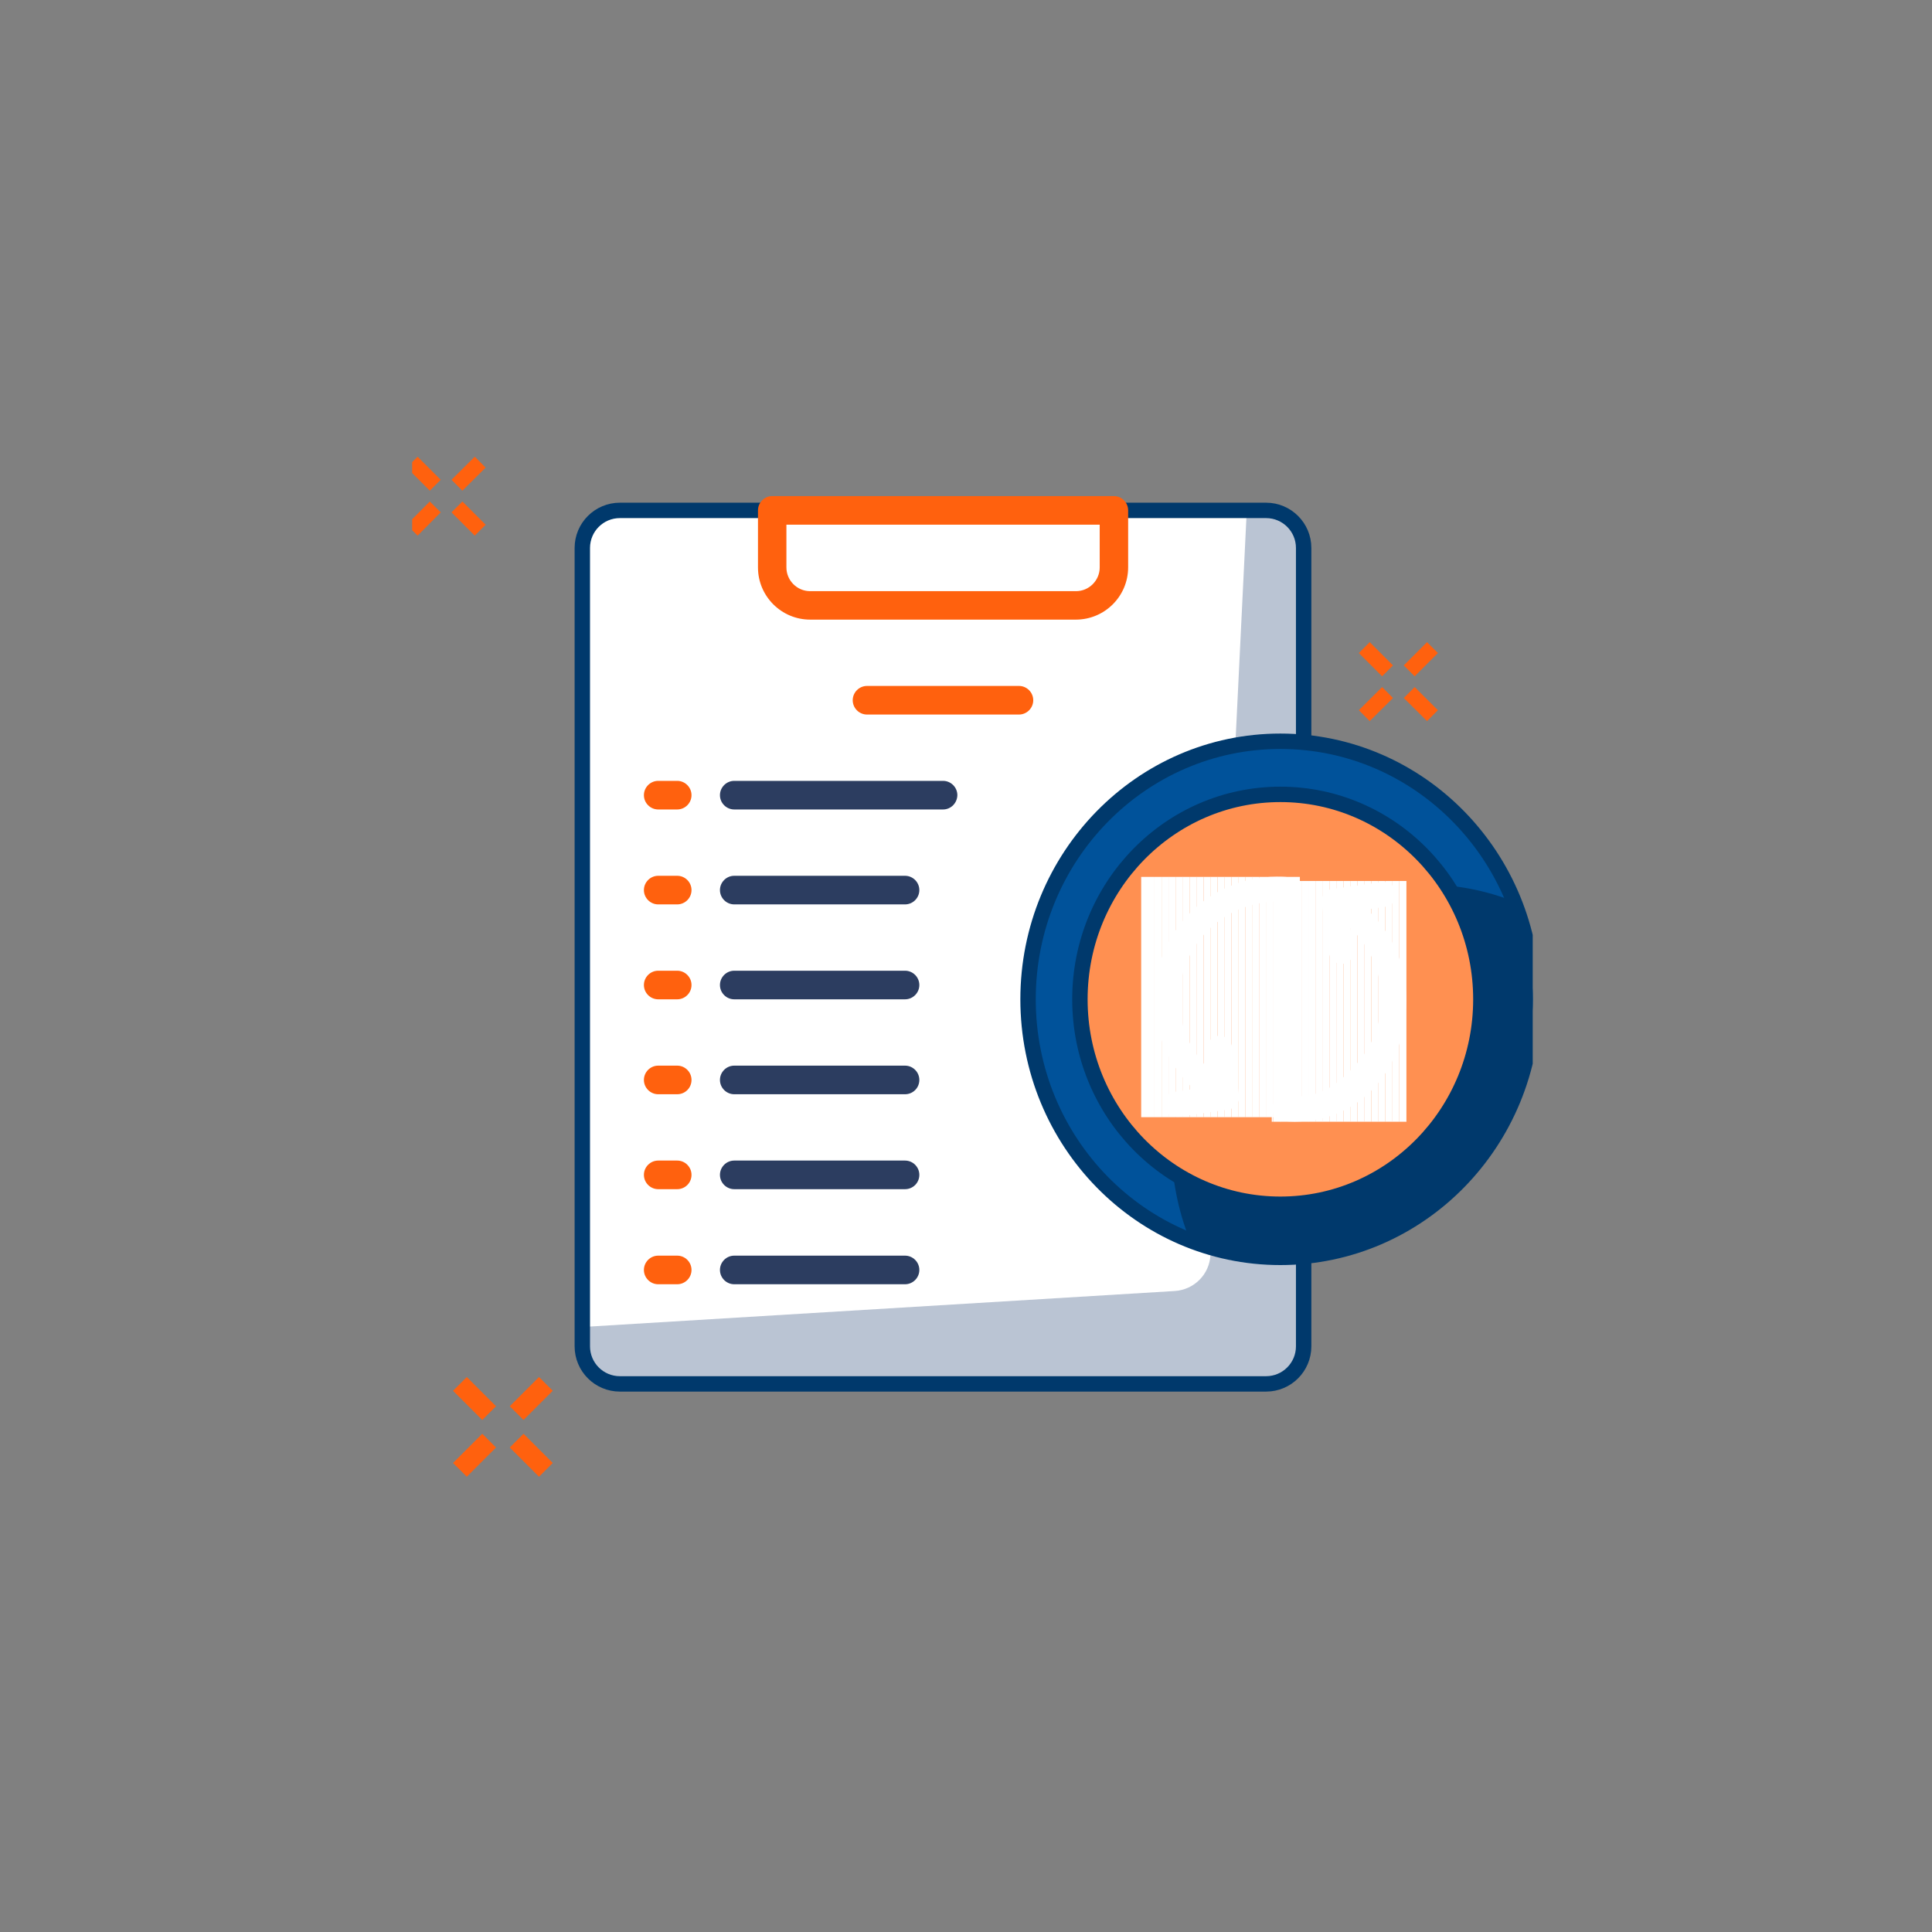 <svg width="150" height="150" viewBox="0 0 150 150" fill="none" xmlns="http://www.w3.org/2000/svg">
<rect x="0" y="0" width="150" height="150" fill="#808080" stroke="none"/>
<g clip-path="url(#clip0_893_2658)">
<path d="M98.299 107.445H48.127C46.516 107.445 45.211 106.139 45.211 104.529V42.543C45.211 40.932 46.516 39.627 48.127 39.627H98.299C99.909 39.627 101.215 40.932 101.215 42.543V104.529C101.215 106.139 99.909 107.445 98.299 107.445Z" fill="#BAC4D3"/>
<path d="M91.212 100.233L45.211 103.028V42.58C45.211 40.957 46.529 39.627 48.163 39.627H96.799L93.981 97.427C93.908 98.94 92.712 100.136 91.212 100.233Z" fill="white"/>
<path d="M79.111 55.477H67.315C66.705 55.477 66.205 54.977 66.205 54.367C66.205 53.757 66.705 53.256 67.315 53.256H79.111C79.721 53.256 80.221 53.757 80.221 54.367C80.221 54.977 79.721 55.477 79.111 55.477Z" fill="#FF610E"/>
<path d="M73.219 62.847H57.007C56.397 62.847 55.897 62.347 55.897 61.737C55.897 61.127 56.397 60.626 57.007 60.626H73.219C73.829 60.626 74.329 61.127 74.329 61.737C74.317 62.347 73.829 62.847 73.219 62.847Z" fill="#2C3D60"/>
<path d="M52.579 62.847H51.103C50.493 62.847 49.993 62.347 49.993 61.737C49.993 61.127 50.493 60.626 51.103 60.626H52.579C53.189 60.626 53.689 61.127 53.689 61.737C53.689 62.347 53.189 62.847 52.579 62.847Z" fill="#FF610E"/>
<path d="M70.267 70.217H57.007C56.397 70.217 55.897 69.717 55.897 69.106C55.897 68.496 56.397 67.996 57.007 67.996H70.267C70.877 67.996 71.377 68.496 71.377 69.106C71.377 69.717 70.877 70.217 70.267 70.217Z" fill="#2C3D60"/>
<path d="M52.579 70.217H51.103C50.493 70.217 49.993 69.717 49.993 69.106C49.993 68.496 50.493 67.996 51.103 67.996H52.579C53.189 67.996 53.689 68.496 53.689 69.106C53.689 69.717 53.189 70.217 52.579 70.217Z" fill="#FF610E"/>
<path d="M70.267 77.587H57.007C56.397 77.587 55.897 77.087 55.897 76.477C55.897 75.866 56.397 75.366 57.007 75.366H70.267C70.877 75.366 71.377 75.866 71.377 76.477C71.377 77.087 70.877 77.587 70.267 77.587Z" fill="#2C3D60"/>
<path d="M52.579 77.587H51.103C50.493 77.587 49.993 77.087 49.993 76.477C49.993 75.866 50.493 75.366 51.103 75.366H52.579C53.189 75.366 53.689 75.866 53.689 76.477C53.689 77.087 53.189 77.587 52.579 77.587Z" fill="#FF610E"/>
<path d="M70.267 84.957H57.007C56.397 84.957 55.897 84.456 55.897 83.846C55.897 83.236 56.397 82.736 57.007 82.736H70.267C70.877 82.736 71.377 83.236 71.377 83.846C71.377 84.469 70.877 84.957 70.267 84.957Z" fill="#2C3D60"/>
<path d="M52.579 84.957H51.103C50.493 84.957 49.993 84.456 49.993 83.846C49.993 83.236 50.493 82.736 51.103 82.736H52.579C53.189 82.736 53.689 83.236 53.689 83.846C53.689 84.469 53.189 84.957 52.579 84.957Z" fill="#FF610E"/>
<path d="M70.267 92.327H57.007C56.397 92.327 55.897 91.826 55.897 91.216C55.897 90.606 56.397 90.106 57.007 90.106H70.267C70.877 90.106 71.377 90.606 71.377 91.216C71.377 91.839 70.877 92.327 70.267 92.327Z" fill="#2C3D60"/>
<path d="M52.579 92.327H51.103C50.493 92.327 49.993 91.826 49.993 91.216C49.993 90.606 50.493 90.106 51.103 90.106H52.579C53.189 90.106 53.689 90.606 53.689 91.216C53.689 91.839 53.189 92.327 52.579 92.327Z" fill="#FF610E"/>
<path d="M70.267 99.709H57.007C56.397 99.709 55.897 99.209 55.897 98.598C55.897 97.988 56.397 97.488 57.007 97.488H70.267C70.877 97.488 71.377 97.988 71.377 98.598C71.377 99.209 70.877 99.709 70.267 99.709Z" fill="#2C3D60"/>
<path d="M52.579 99.709H51.103C50.493 99.709 49.993 99.209 49.993 98.598C49.993 97.988 50.493 97.488 51.103 97.488H52.579C53.189 97.488 53.689 97.988 53.689 98.598C53.689 99.209 53.189 99.709 52.579 99.709Z" fill="#FF610E"/>
<path d="M98.299 107.445H48.127C46.516 107.445 45.211 106.139 45.211 104.529V42.543C45.211 40.932 46.516 39.627 48.127 39.627H98.299C99.909 39.627 101.215 40.932 101.215 42.543V104.529C101.215 106.139 99.909 107.445 98.299 107.445Z" stroke="#00396C" stroke-width="1.196" stroke-miterlimit="10" stroke-linecap="round" stroke-linejoin="round"/>
<path d="M83.527 48.107H62.899C60.667 48.107 58.849 46.289 58.849 44.056V39.627C58.849 39.017 59.349 38.516 59.959 38.516H86.479C87.089 38.516 87.589 39.017 87.589 39.627V44.044C87.589 46.289 85.771 48.107 83.527 48.107ZM61.057 40.737V44.056C61.057 45.069 61.886 45.898 62.899 45.898H83.539C84.551 45.898 85.381 45.069 85.381 44.056V40.737H61.057Z" fill="#FF610E"/>
<path d="M99.409 97.622C110.229 97.622 119 88.652 119 77.587C119 66.522 110.229 57.551 99.409 57.551C88.589 57.551 79.818 66.522 79.818 77.587C79.818 88.652 88.589 97.622 99.409 97.622Z" fill="#00529A"/>
<path d="M99.409 97.622C110.229 97.622 119 88.652 119 77.587C119 66.522 110.229 57.551 99.409 57.551C88.589 57.551 79.818 66.522 79.818 77.587C79.818 88.652 88.589 97.622 99.409 97.622Z" stroke="#00396C" stroke-width="1.196" stroke-miterlimit="10"/>
<path d="M119 77.587C119 88.642 110.229 97.622 99.409 97.622C96.933 97.622 94.566 97.159 92.383 96.292C91.444 93.95 90.943 91.387 90.943 88.703C90.943 77.648 99.714 68.667 110.534 68.667C113.011 68.667 115.377 69.131 117.548 69.997C118.488 72.34 119 74.902 119 77.587Z" fill="#00396C"/>
<path d="M99.409 93.498C108.006 93.498 114.974 86.374 114.974 77.587C114.974 68.799 108.006 61.675 99.409 61.675C90.813 61.675 83.844 68.799 83.844 77.587C83.844 86.374 90.813 93.498 99.409 93.498Z" fill="#FF9051"/>
<path d="M99.409 93.498C108.006 93.498 114.974 86.374 114.974 77.587C114.974 68.799 108.006 61.675 99.409 61.675C90.813 61.675 83.844 68.799 83.844 77.587C83.844 86.374 90.813 93.498 99.409 93.498Z" stroke="#00396C" stroke-width="1.196" stroke-miterlimit="10" stroke-linecap="round" stroke-linejoin="round"/>
<path d="M96.201 85.042C96.274 85.567 95.908 86.067 95.384 86.14L91.529 86.702H91.382C90.846 86.738 90.382 86.336 90.346 85.799C90.309 85.262 90.712 84.798 91.248 84.761L92.688 84.554C88.833 80.991 88.601 74.976 92.163 71.12C93.956 69.18 96.469 68.082 99.116 68.069C99.409 68.069 99.702 68.069 99.995 68.106C100.531 68.155 100.922 68.631 100.873 69.168C100.824 69.704 100.348 70.095 99.812 70.046C99.58 70.022 99.348 70.009 99.116 70.009C94.945 70.022 91.566 73.414 91.566 77.587C91.566 79.673 92.432 81.662 93.956 83.09L93.713 81.443C93.688 80.906 94.091 80.454 94.627 80.418C95.091 80.393 95.518 80.71 95.628 81.162L96.201 85.042ZM106.131 70.607L107.57 70.4C108.095 70.327 108.461 69.826 108.387 69.302C108.314 68.777 107.814 68.411 107.289 68.484L103.435 69.021C102.91 69.094 102.544 69.595 102.617 70.119L103.179 73.999C103.252 74.475 103.654 74.829 104.13 74.829H104.276C104.813 74.756 105.179 74.256 105.094 73.719V73.707L104.85 72.059C107.899 74.915 108.046 79.71 105.191 82.748C103.764 84.273 102.63 85.128 100.544 85.14C100.312 85.14 100.08 85.14 99.848 85.103C99.312 85.054 98.836 85.445 98.787 85.982C98.738 86.519 99.129 86.995 99.665 87.043C99.958 87.068 100.251 87.08 100.544 87.08C105.789 87.068 109.192 82.809 109.18 77.562C109.18 74.927 108.07 72.401 106.131 70.607Z" fill="white"/>
<path d="M98.86 68.399H98.738V87.092H98.86V68.399Z" fill="white"/>
<path d="M99.421 68.399H98.872V87.092H99.421V68.399Z" fill="white"/>
<path d="M99.958 68.399H99.409V87.092H99.958V68.399Z" fill="white"/>
<path d="M100.507 68.399H99.958V87.092H100.507V68.399Z" fill="white"/>
<path d="M101.044 68.399H100.495V87.092H101.044V68.399Z" fill="white"/>
<path d="M101.593 68.399H101.044V87.092H101.593V68.399Z" fill="white"/>
<path d="M102.129 68.399H101.581V87.092H102.129V68.399Z" fill="white"/>
<path d="M102.678 68.399H102.129V87.092H102.678V68.399Z" fill="white"/>
<path d="M103.215 68.399H102.666V87.092H103.215V68.399Z" fill="white"/>
<path d="M103.764 68.399H103.215V87.092H103.764V68.399Z" fill="white"/>
<path d="M104.301 68.399H103.752V87.092H104.301V68.399Z" fill="white"/>
<path d="M104.85 68.399H104.301V87.092H104.85V68.399Z" fill="white"/>
<path d="M105.386 68.399H104.838V87.092H105.386V68.399Z" fill="white"/>
<path d="M105.935 68.399H105.386V87.092H105.935V68.399Z" fill="white"/>
<path d="M106.472 68.399H105.923V87.092H106.472V68.399Z" fill="white"/>
<path d="M107.021 68.399H106.472V87.092H107.021V68.399Z" fill="white"/>
<path d="M107.558 68.399H107.009V87.092H107.558V68.399Z" fill="white"/>
<path d="M108.107 68.399H107.558V87.092H108.107V68.399Z" fill="white"/>
<path d="M108.643 68.399H108.095V87.092H108.643V68.399Z" fill="white"/>
<path d="M109.192 68.399H108.643V87.092H109.192V68.399Z" fill="white"/>
<path d="M109.192 68.399H109.18V87.092H109.192V68.399Z" fill="white"/>
<path d="M89.638 68.082H88.601V86.738H89.638V68.082Z" fill="white"/>
<path d="M90.187 68.082H89.638V86.738H90.187V68.082Z" fill="white"/>
<path d="M90.736 68.082H90.187V86.738H90.736V68.082Z" fill="white"/>
<path d="M91.273 68.082H90.724V86.738H91.273V68.082Z" fill="white"/>
<path d="M91.822 68.082H91.273V86.738H91.822V68.082Z" fill="white"/>
<path d="M92.358 68.082H91.809V86.738H92.358V68.082Z" fill="white"/>
<path d="M92.907 68.082H92.358V86.738H92.907V68.082Z" fill="white"/>
<path d="M93.444 68.082H92.895V86.738H93.444V68.082Z" fill="white"/>
<path d="M93.993 68.082H93.444V86.738H93.993V68.082Z" fill="white"/>
<path d="M94.53 68.082H93.981V86.738H94.53V68.082Z" fill="white"/>
<path d="M95.079 68.082H94.53V86.738H95.079V68.082Z" fill="white"/>
<path d="M95.615 68.082H95.067V86.738H95.615V68.082Z" fill="white"/>
<path d="M96.164 68.082H95.615V86.738H96.164V68.082Z" fill="white"/>
<path d="M96.701 68.082H96.152V86.738H96.701V68.082Z" fill="white"/>
<path d="M97.25 68.082H96.701V86.738H97.25V68.082Z" fill="white"/>
<path d="M97.787 68.082H97.238V86.738H97.787V68.082Z" fill="white"/>
<path d="M98.336 68.082H97.787V86.738H98.336V68.082Z" fill="white"/>
<path d="M98.872 68.082H98.323V86.738H98.872V68.082Z" fill="white"/>
<path d="M99.421 68.082H98.872V86.738H99.421V68.082Z" fill="white"/>
<path d="M99.958 68.082H99.409V86.738H99.958V68.082Z" fill="white"/>
<path d="M100.507 68.082H99.958V86.738H100.507V68.082Z" fill="white"/>
<path d="M100.922 68.082H100.495V86.738H100.922V68.082Z" fill="white"/>
<path d="M35.708 107.445L37.977 109.714" stroke="#FF610E" stroke-width="1.51" stroke-miterlimit="10"/>
<path d="M40.112 111.85L42.381 114.119" stroke="#FF610E" stroke-width="1.51" stroke-miterlimit="10"/>
<path d="M42.381 107.445L40.112 109.714" stroke="#FF610E" stroke-width="1.51" stroke-miterlimit="10"/>
<path d="M37.977 111.85L35.708 114.119" stroke="#FF610E" stroke-width="1.51" stroke-miterlimit="10"/>
<path d="M105.923 50.279L107.729 52.085" stroke="#FF610E" stroke-width="1.196" stroke-miterlimit="10"/>
<path d="M109.412 53.769L111.217 55.562" stroke="#FF610E" stroke-width="1.196" stroke-miterlimit="10"/>
<path d="M111.217 50.279L109.412 52.085" stroke="#FF610E" stroke-width="1.196" stroke-miterlimit="10"/>
<path d="M107.729 53.769L105.923 55.562" stroke="#FF610E" stroke-width="1.196" stroke-miterlimit="10"/>
<path d="M32 35.881L33.793 37.674" stroke="#FF610E" stroke-width="1.196" stroke-miterlimit="10"/>
<path d="M35.477 39.358L37.282 41.164" stroke="#FF610E" stroke-width="1.196" stroke-miterlimit="10"/>
<path d="M37.282 35.881L35.477 37.674" stroke="#FF610E" stroke-width="1.196" stroke-miterlimit="10"/>
<path d="M33.793 39.358L32 41.164" stroke="#FF610E" stroke-width="1.196" stroke-miterlimit="10"/>
</g>
<defs>
<clipPath id="clip0_893_2658">
<rect width="87" height="88" fill="white" transform="translate(32 31)"/>
</clipPath>
</defs>
</svg>
